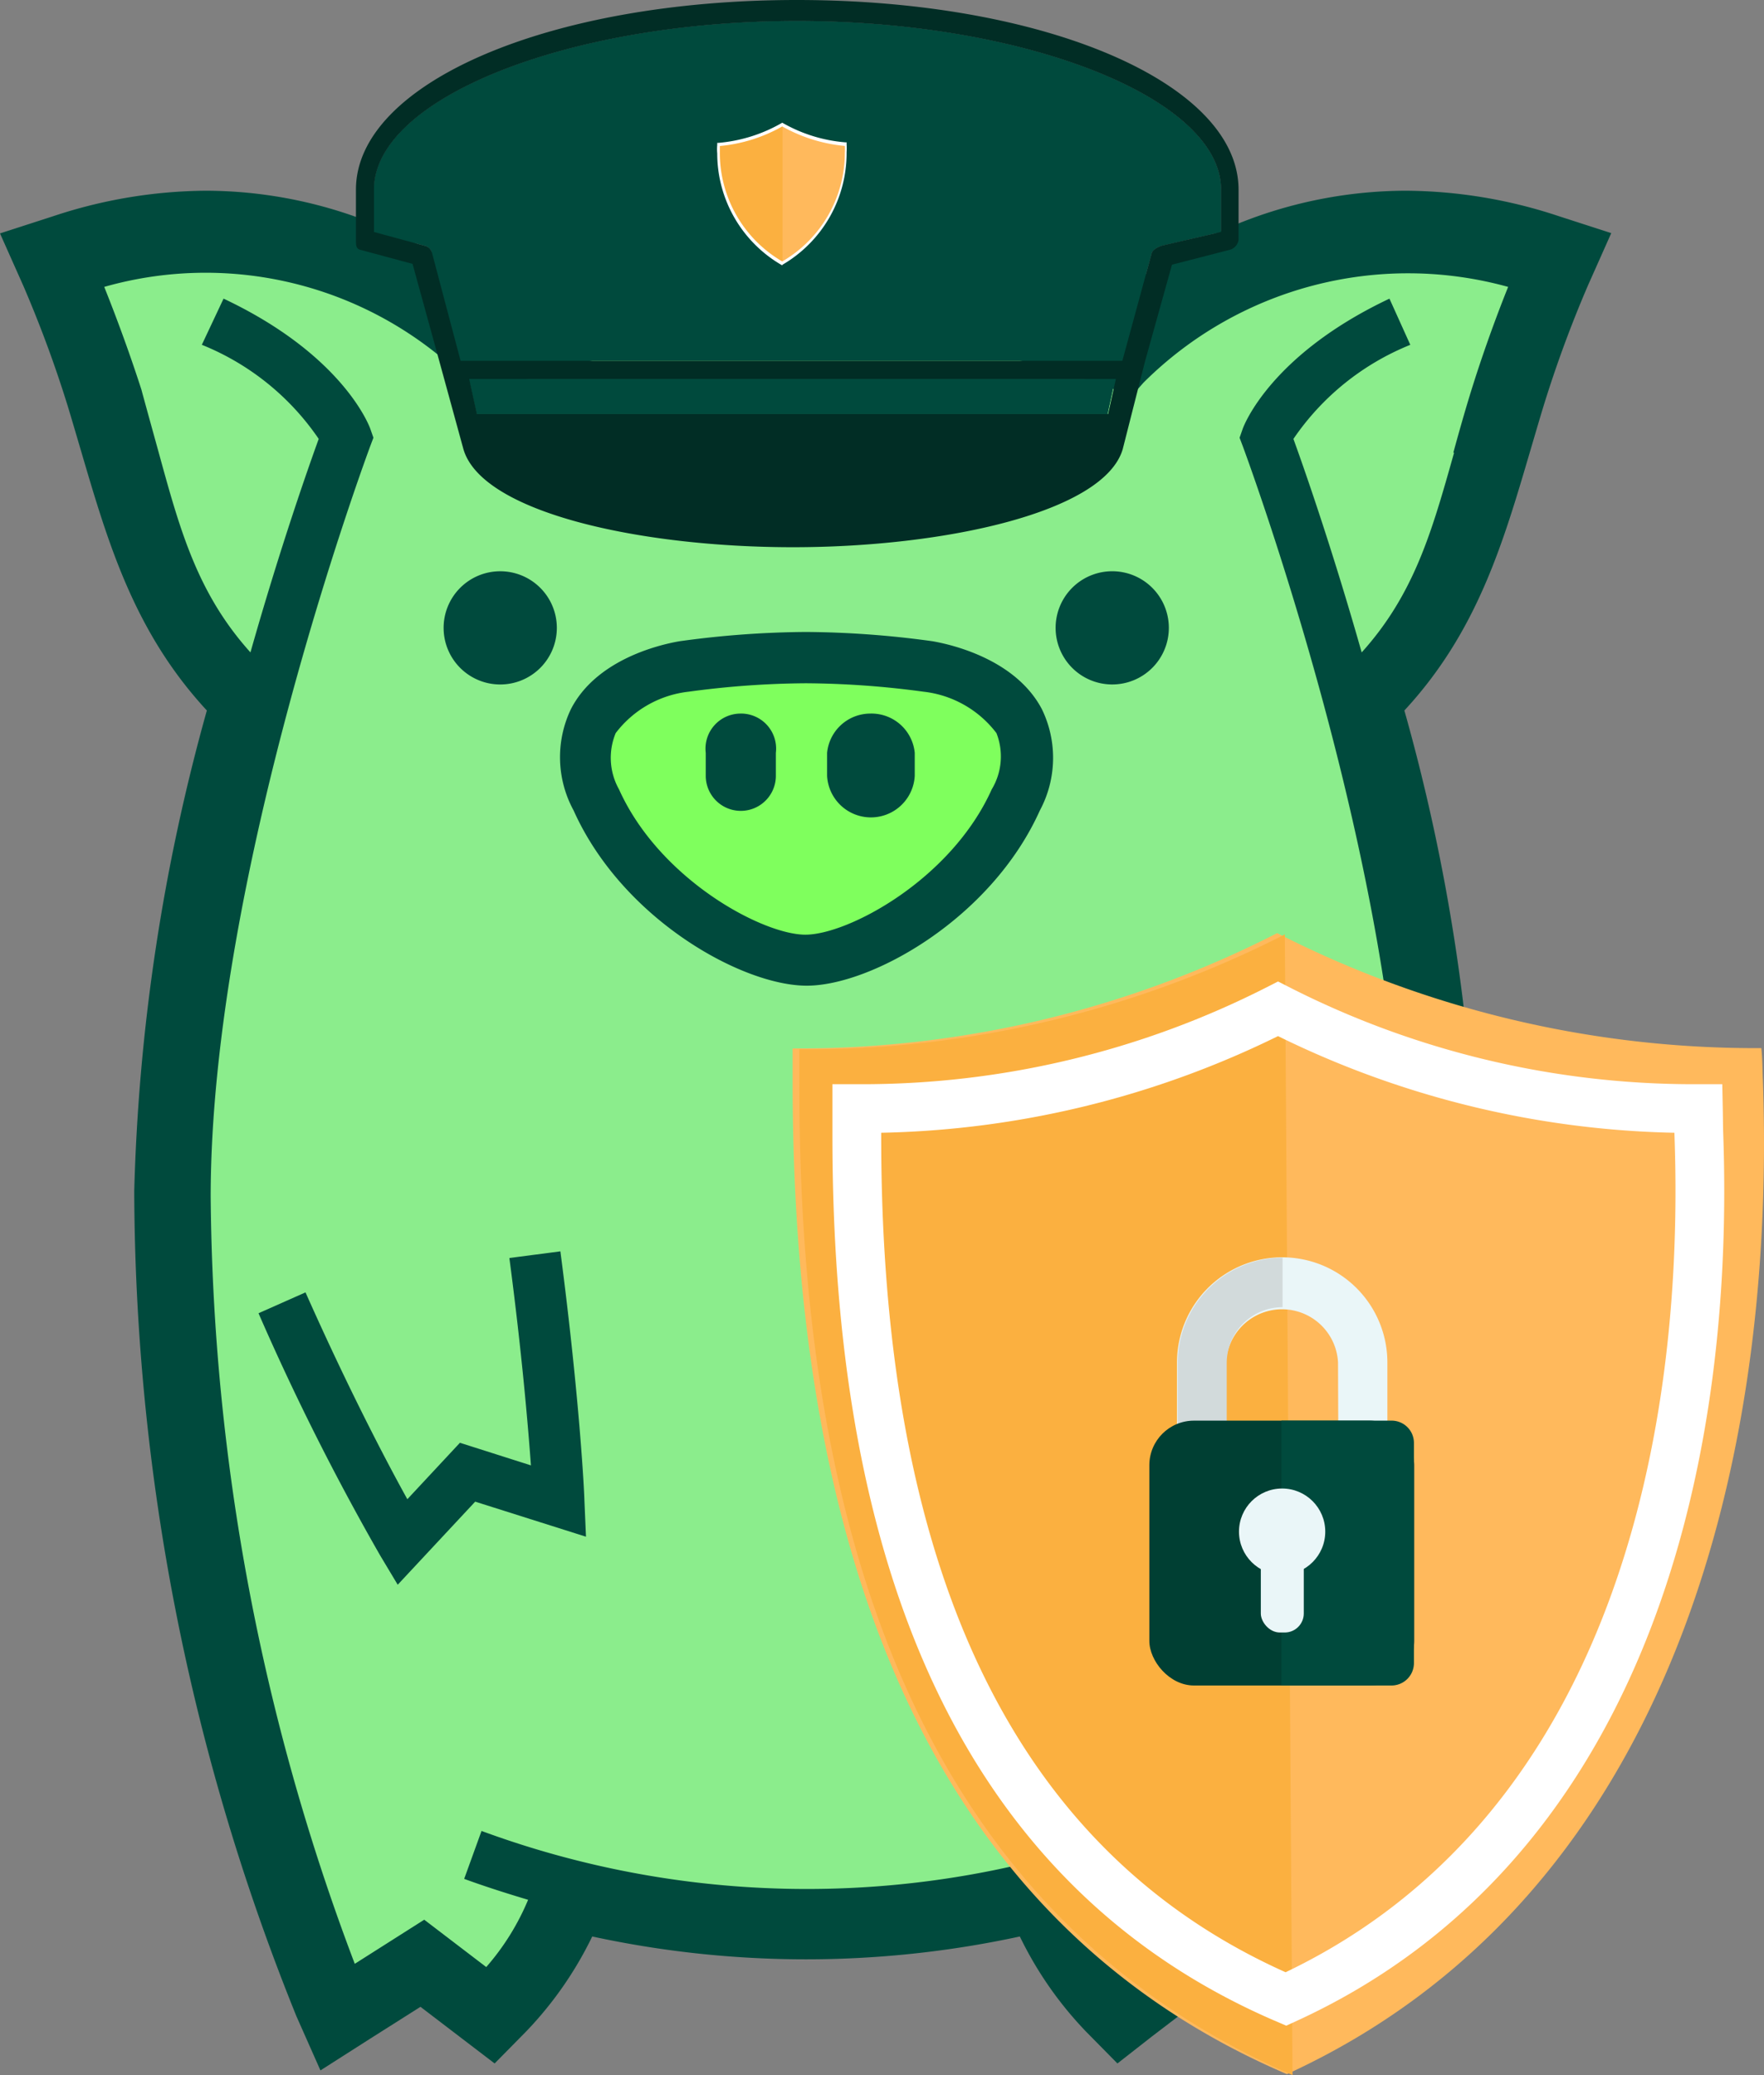 <svg height="85.118" id="OinkPolicia" viewBox="0 0 72.35 85.118" width="72.35" xmlns="http://www.w3.org/2000/svg">
  <rect x="0" y="0" width="72.35" height="85.118" fill="#808080" stroke="none"/>
  <g data-name="Layer 1" id="Layer_1">
    <g id="Oink" transform="translate(0 7.823)">
      <path d="M49.381,84.5,46.49,86.7l-.648-.65a13.213,13.213,0,0,1-2.848-4.374,40.489,40.489,0,0,1-18.813,0,13.213,13.213,0,0,1-2.848,4.374l-.648.65-2.891-2.2-3.689,2.344-.42-1.129a91.479,91.479,0,0,1-6.558-33.4A81.007,81.007,0,0,1,10.217,32.3c-3.126-3.152-4.194-6.8-5.319-10.657l-.548-1.83a50.94,50.94,0,0,0-1.866-5.068L2,13.684l1.1-.357a19.16,19.16,0,0,1,5.932-.986,17.4,17.4,0,0,1,11.813,4.682,38.066,38.066,0,0,1,12.767-2.144A38.137,38.137,0,0,1,46.39,17.022,17.36,17.36,0,0,1,58.2,12.34a19.1,19.1,0,0,1,5.932.986l1.1.357-.47,1.065a47.929,47.929,0,0,0-1.873,5.068c-.185.622-.37,1.237-.541,1.837-1.132,3.852-2.2,7.5-5.319,10.657a79.818,79.818,0,0,1,3.083,20.013,91.73,91.73,0,0,1-6.544,33.393l-.5,1.1Z" data-name="&lt;Path&gt;"
            fill="#8bed8c"
            id="_Path_" transform="translate(-0.562 -11.29)"/>
      <path d="M63.913,11.917a20.159,20.159,0,0,0-6.262-1.037,18.483,18.483,0,0,0-12.06,4.532,40.4,40.4,0,0,0-25.075,0A18.483,18.483,0,0,0,8.463,10.88a20.2,20.2,0,0,0-6.255,1.037L0,12.631l.955,2.145a49.441,49.441,0,0,1,1.824,4.94c.185.608.363,1.222.541,1.823C4.438,25.349,5.5,28.974,8.484,32.2a81.053,81.053,0,0,0-2.978,19.71A90.87,90.87,0,0,0,12.16,85.765l.983,2.216,2.037-1.3,2.066-1.308,1.581,1.208,1.46,1.115,1.289-1.308a15.149,15.149,0,0,0,2.714-3.9,41.522,41.522,0,0,0,17.538,0,15.15,15.15,0,0,0,2.714,3.9l1.289,1.308,1.425-1.115,1.581-1.208,2.066,1.308,2.037,1.3.983-2.216a90.87,90.87,0,0,0,6.653-33.857A79.7,79.7,0,0,0,57.6,32.2c2.985-3.224,4.046-6.849,5.165-10.659.178-.6.356-1.215.541-1.823a49.441,49.441,0,0,1,1.824-4.954l.955-2.145Zm-4.274,9.708c-.9,3.188-1.617,5.783-3.79,8.193-1.218-4.289-2.379-7.6-2.8-8.757a10.581,10.581,0,0,1,4.794-3.86l-.855-1.894c-4.887,2.309-5.977,5.219-6.019,5.34l-.128.365.135.357c.064.179,6.54,17.565,6.54,30.783A90.76,90.76,0,0,1,51.6,83.606L48.754,81.8,46.2,83.742a10.065,10.065,0,0,1-1.674-2.759c.883-.265,1.76-.543,2.621-.858l-.712-1.966a38.581,38.581,0,0,1-26.685,0l-.712,1.966c.862.315,1.738.593,2.622.858a10.064,10.064,0,0,1-1.717,2.759L17.4,81.8l-2.849,1.809A90.638,90.638,0,0,1,8.641,52.151c0-13.218,6.475-30.6,6.54-30.783l.135-.357-.128-.365c-.043-.122-1.126-3.031-6.019-5.34L8.278,17.2a10.584,10.584,0,0,1,4.794,3.86c-.42,1.158-1.574,4.432-2.8,8.757-2.173-2.416-2.885-5-3.761-8.193-.228-.829-.47-1.694-.712-2.588-.563-1.744-1.14-3.253-1.524-4.211a15.186,15.186,0,0,1,14.96,3.932l.47.543.677-.257a36.1,36.1,0,0,1,12.68-2.23,36.173,36.173,0,0,1,12.687,2.23l.67.257.477-.543a15.371,15.371,0,0,1,14.96-3.932c-.385.958-.955,2.466-1.5,4.211-.278.894-.52,1.759-.748,2.588Z" data-name="&lt;Compound Path&gt;"
            fill="#004a3d"
            id="_Compound_Path_" transform="translate(0 -10.88)"/>
      <path d="M27.3,71.81l-2.092.273c.51,3.875.762,6.838.884,8.506l-2.912-.927-2.157,2.315c-.856-1.546-2.4-4.487-4.177-8.484l-1.927.856a101.454,101.454,0,0,0,4.99,9.936l.719,1.2,3.178-3.408,4.544,1.438-.065-1.5C28.286,81.861,28.114,78.036,27.3,71.81Z" data-name="&lt;Path&gt;"
            fill="#004a3d"
            id="_Path_2" transform="translate(-4.316 -28.305)"/>
      <path d="M27.875,37.365a2.322,2.322,0,1,0-2.315-2.286A2.322,2.322,0,0,0,27.875,37.365Z" data-name="&lt;Path&gt;"
            fill="#004a3d"
            id="_Path_3" transform="translate(-7.365 -17.112)"/>
      <path d="M63.106,37.365a2.322,2.322,0,1,0-2.286-2.286A2.322,2.322,0,0,0,63.106,37.365Z" data-name="&lt;Path&gt;"
            fill="#004a3d"
            id="_Path_4" transform="translate(-17.524 -17.113)"/>
      <path d="M64.451,79.661l-2.876.927c.115-1.668.374-4.63.884-8.506l-2.092-.273c-.82,6.226-.985,10.066-.992,10.21l-.065,1.5,4.544-1.438L67,85.485l.719-1.2a97.661,97.661,0,0,0,4.99-9.936l-1.92-.856c-1.776,4-3.329,6.938-4.177,8.52Z" data-name="&lt;Path&gt;"
            fill="#004a3d"
            id="_Path_5" transform="translate(-17.158 -28.305)"/>
      <path d="M42.858,50.144c2.308,0,6.823-2.617,8.628-6.586s-2.071-5.191-3.595-5.472a38.281,38.281,0,0,0-5.033-.367,38.28,38.28,0,0,0-5.033.367c-1.531.28-5.371,1.517-3.595,5.472S40.55,50.144,42.858,50.144Z" data-name="&lt;Path&gt;"
            fill="#7fff5d"
            id="_Path_6" transform="translate(-9.798 -18.553)"/>
      <path d="M52.137,39.394c-1.035-1.963-3.494-2.61-4.479-2.783a39.25,39.25,0,0,0-5.2-.381,39.226,39.226,0,0,0-5.184.381c-1,.173-3.444.82-4.451,2.782a4.566,4.566,0,0,0,.108,4.156c2,4.465,6.917,7.19,9.563,7.19s7.564-2.739,9.563-7.19A4.566,4.566,0,0,0,52.137,39.394Zm-2.056,3.293c-1.661,3.7-5.889,5.96-7.643,5.96s-5.982-2.265-7.643-5.96a2.646,2.646,0,0,1-.137-2.308,4.363,4.363,0,0,1,3-1.7,37.2,37.2,0,0,1,4.8-.345,37.22,37.22,0,0,1,4.817.345,4.363,4.363,0,0,1,3,1.7A2.617,2.617,0,0,1,50.081,42.687Z" data-name="&lt;Compound Path&gt;"
            fill="#004a3d"
            id="_Compound_Path_2" transform="translate(-9.406 -18.131)"/>
      <path d="M49.447,40.89a1.783,1.783,0,0,0-1.8,1.611v.942a1.8,1.8,0,0,0,3.595,0V42.5a1.783,1.783,0,0,0-1.8-1.611Z" data-name="&lt;Path&gt;"
            fill="#004a3d"
            id="_Path_7" transform="translate(-13.724 -19.443)"/>
      <path d="M42.084,40.89A1.438,1.438,0,0,0,40.646,42.5v.942a1.438,1.438,0,1,0,2.876,0V42.5a1.438,1.438,0,0,0-1.438-1.611Z" data-name="&lt;Path&gt;"
            fill="#004a3d"
            id="_Path_8" transform="translate(-11.7 -19.443)"/>
    </g>
    <path d="M27.11,21.62h26.5L53.3,23.058H27.426Z" data-name="Trazado 2336" fill="#004a3d"
          id="Trazado_2336" transform="translate(-7.876 -6.075)"/>
    <path d="M27.11,21.62h26.5L53.3,23.058H27.426Z" data-name="Trazado 2337" fill="#004a3d"
          id="Trazado_2337" transform="translate(-7.876 -6.075)"/>
    <path d="M56.422,8.117V9.849l-2.394.554c-.144.036-.4.158-.446.3l-1.208,4.429H25.232l-1.165-4.4a.4.4,0,0,0-.266-.309L21.68,9.849V8.117c0-3.746,7.974-6.917,17.356-6.917S56.422,4.371,56.422,8.117Z" data-name="Trazado 2338"
          fill="#004a3d"
          id="Trazado_2338" transform="translate(-6.343 -0.337)"/>
    <path d="M56.422,8.117V9.849l-2.394.554c-.144.036-.4.158-.446.3l-1.208,4.429H25.232l-1.165-4.4a.4.4,0,0,0-.266-.309L21.68,9.849V8.117c0-3.746,7.974-6.917,17.356-6.917S56.422,4.371,56.422,8.117Z" data-name="Trazado 2339"
          fill="#004a3d"
          id="Trazado_2339" transform="translate(-6.343 -0.337)"/>
    <g data-name="&lt;Group&gt;" id="_Group_" transform="translate(14.599)">
      <path d="M38.733,0C28.545,0,20.65,3.422,20.65,7.779V9.843c0,.2,0,.352.165.4l2.157.582,1.1,4,.719,2.624.266.971c.755,2.617,7.291,4.026,13.517,4.026S51.344,21.009,52.1,18.421l.913-3.595,1.107-3.969,2.33-.6a.5.5,0,0,0,.4-.417V7.779C56.851,3.422,48.942,0,38.733,0ZM25.611,16.983l-.316-1.438H51.818L51.5,16.983Zm30.521-7.47-2.394.554c-.144.036-.4.158-.446.3L52.084,14.8H24.942l-1.165-4.4a.4.4,0,0,0-.266-.309l-2.121-.575V7.779c0-3.746,7.974-6.917,17.356-6.917S56.132,4.034,56.132,7.779Z" data-name="Trazado 2340"
            fill="#012d25"
            id="Trazado_2340" transform="translate(-20.65)"/>
    </g>
    <path d="M46.581,8.26a5.177,5.177,0,0,1-2.6,4.522,5.177,5.177,0,0,1-2.61-4.508,2.823,2.823,0,0,1,0-.345,6.1,6.1,0,0,0,2.61-.82,6.169,6.169,0,0,0,2.588.805A2.827,2.827,0,0,1,46.581,8.26Z" data-name="Trazado 2341"
          fill="#ffb95c"
          id="Trazado_2341" transform="translate(-11.893 -1.998)"/>
    <path d="M43.978,7.11v5.673a5.177,5.177,0,0,1-2.61-4.508,2.823,2.823,0,0,1,0-.345,6.1,6.1,0,0,0,2.61-.82Z" data-name="Trazado 2342"
          fill="#fbb040"
          id="Trazado_2342" transform="translate(-11.883 -1.998)"/>
    <path d="M43.954,12.853h0a5.292,5.292,0,0,1-2.667-4.594,1.969,1.969,0,0,1,0-.352V7.827h.05A6.255,6.255,0,0,0,43.954,7h0a6.191,6.191,0,0,0,2.581.805h.058v.058a2.943,2.943,0,0,1,0,.352,5.3,5.3,0,0,1-2.639,4.616Zm-2.56-4.9v.28a5.148,5.148,0,0,0,2.56,4.458,5.155,5.155,0,0,0,2.567-4.458,1.836,1.836,0,0,0,0-.28,6.413,6.413,0,0,1-2.567-.8A6.377,6.377,0,0,1,41.395,7.956Z" data-name="Trazado 2343"
          fill="#fff"
          id="Trazado_2343" transform="translate(-11.87 -1.967)"/>
    <path d="M85.866,59.9c.568,16.4-4.185,33.721-19.521,40.752C50.42,93.84,46.07,77.073,46.07,59.9V58.581h.23A43.068,43.068,0,0,0,65.943,53.85a43.139,43.139,0,0,0,19.679,4.717h.18C85.852,59.027,85.845,59.458,85.866,59.9Z" data-name="Trazado 2344"
          fill="#ffb95c"
          id="Trazado_2344" transform="translate(-13.561 -15.575)"/>
    <path d="M66.049,53.9l.316,46.806C50.4,93.8,46.089,77.174,46.14,59.975V58.631h.23a43.218,43.218,0,0,0,19.686-4.717Z" data-name="Trazado 2345"
          fill="#fbb040"
          id="Trazado_2345" transform="translate(-13.352 -15.589)"/>
    <path d="M84.27,63.411c.489,14.236-3.595,29.27-16.939,35.374-13.812-5.924-17.6-20.47-17.6-35.374v-1.15h.194A37.568,37.568,0,0,0,67.007,58.17a37.539,37.539,0,0,0,17.083,4.091h.158C84.256,62.649,84.256,63.023,84.27,63.411Z" data-name="Trazado 2346"
          fill="none"
          id="Trazado_2346" stroke="#fff" stroke-width="2" transform="translate(-14.589 -16.789)"/>
    <path d="M74.412,81.749h2.006V76.464a4.314,4.314,0,1,0-8.628,0V81.5H69.8V76.464a2.3,2.3,0,0,1,4.594,0Z" data-name="Trazado 2347"
          fill="#eaf6f8"
          id="Trazado_2347" transform="translate(-19.515 -20.577)"/>
    <path d="M67.79,76.477V81.51H69.8V76.477A2.294,2.294,0,0,1,72.09,74.2V72.17a4.314,4.314,0,0,0-4.3,4.307Z" data-name="Trazado 2348"
          fill="#d2dadb"
          id="Trazado_2348" transform="translate(-19.486 -20.582)"/>
    <rect data-name="Rectángulo 1993" fill="#003f33" height="10.864" id="Rectángulo_1993" rx="1.83"
          transform="translate(58.004 69.136) rotate(180)" width="10.864"/>
    <path d="M73.77,81.53V92.394h4.515a.92.92,0,0,0,.92-.92V82.443a.913.913,0,0,0-.92-.913Z" data-name="Trazado 2349"
          fill="#004a3d"
          id="Trazado_2349" transform="translate(-21.213 -23.258)"/>
    <circle cx="1.769" cy="1.769" data-name="Elipse 200" fill="#eaf6f8" id="Elipse_200" r="1.769"
            transform="translate(50.817 61.056)"/>
    <rect data-name="Rectángulo 1994" fill="#eaf6f8" height="4.149" id="Rectángulo_1994" rx="0.78"
          transform="translate(53.474 66.962) rotate(180)" width="1.762"/>
  </g>
</svg>
